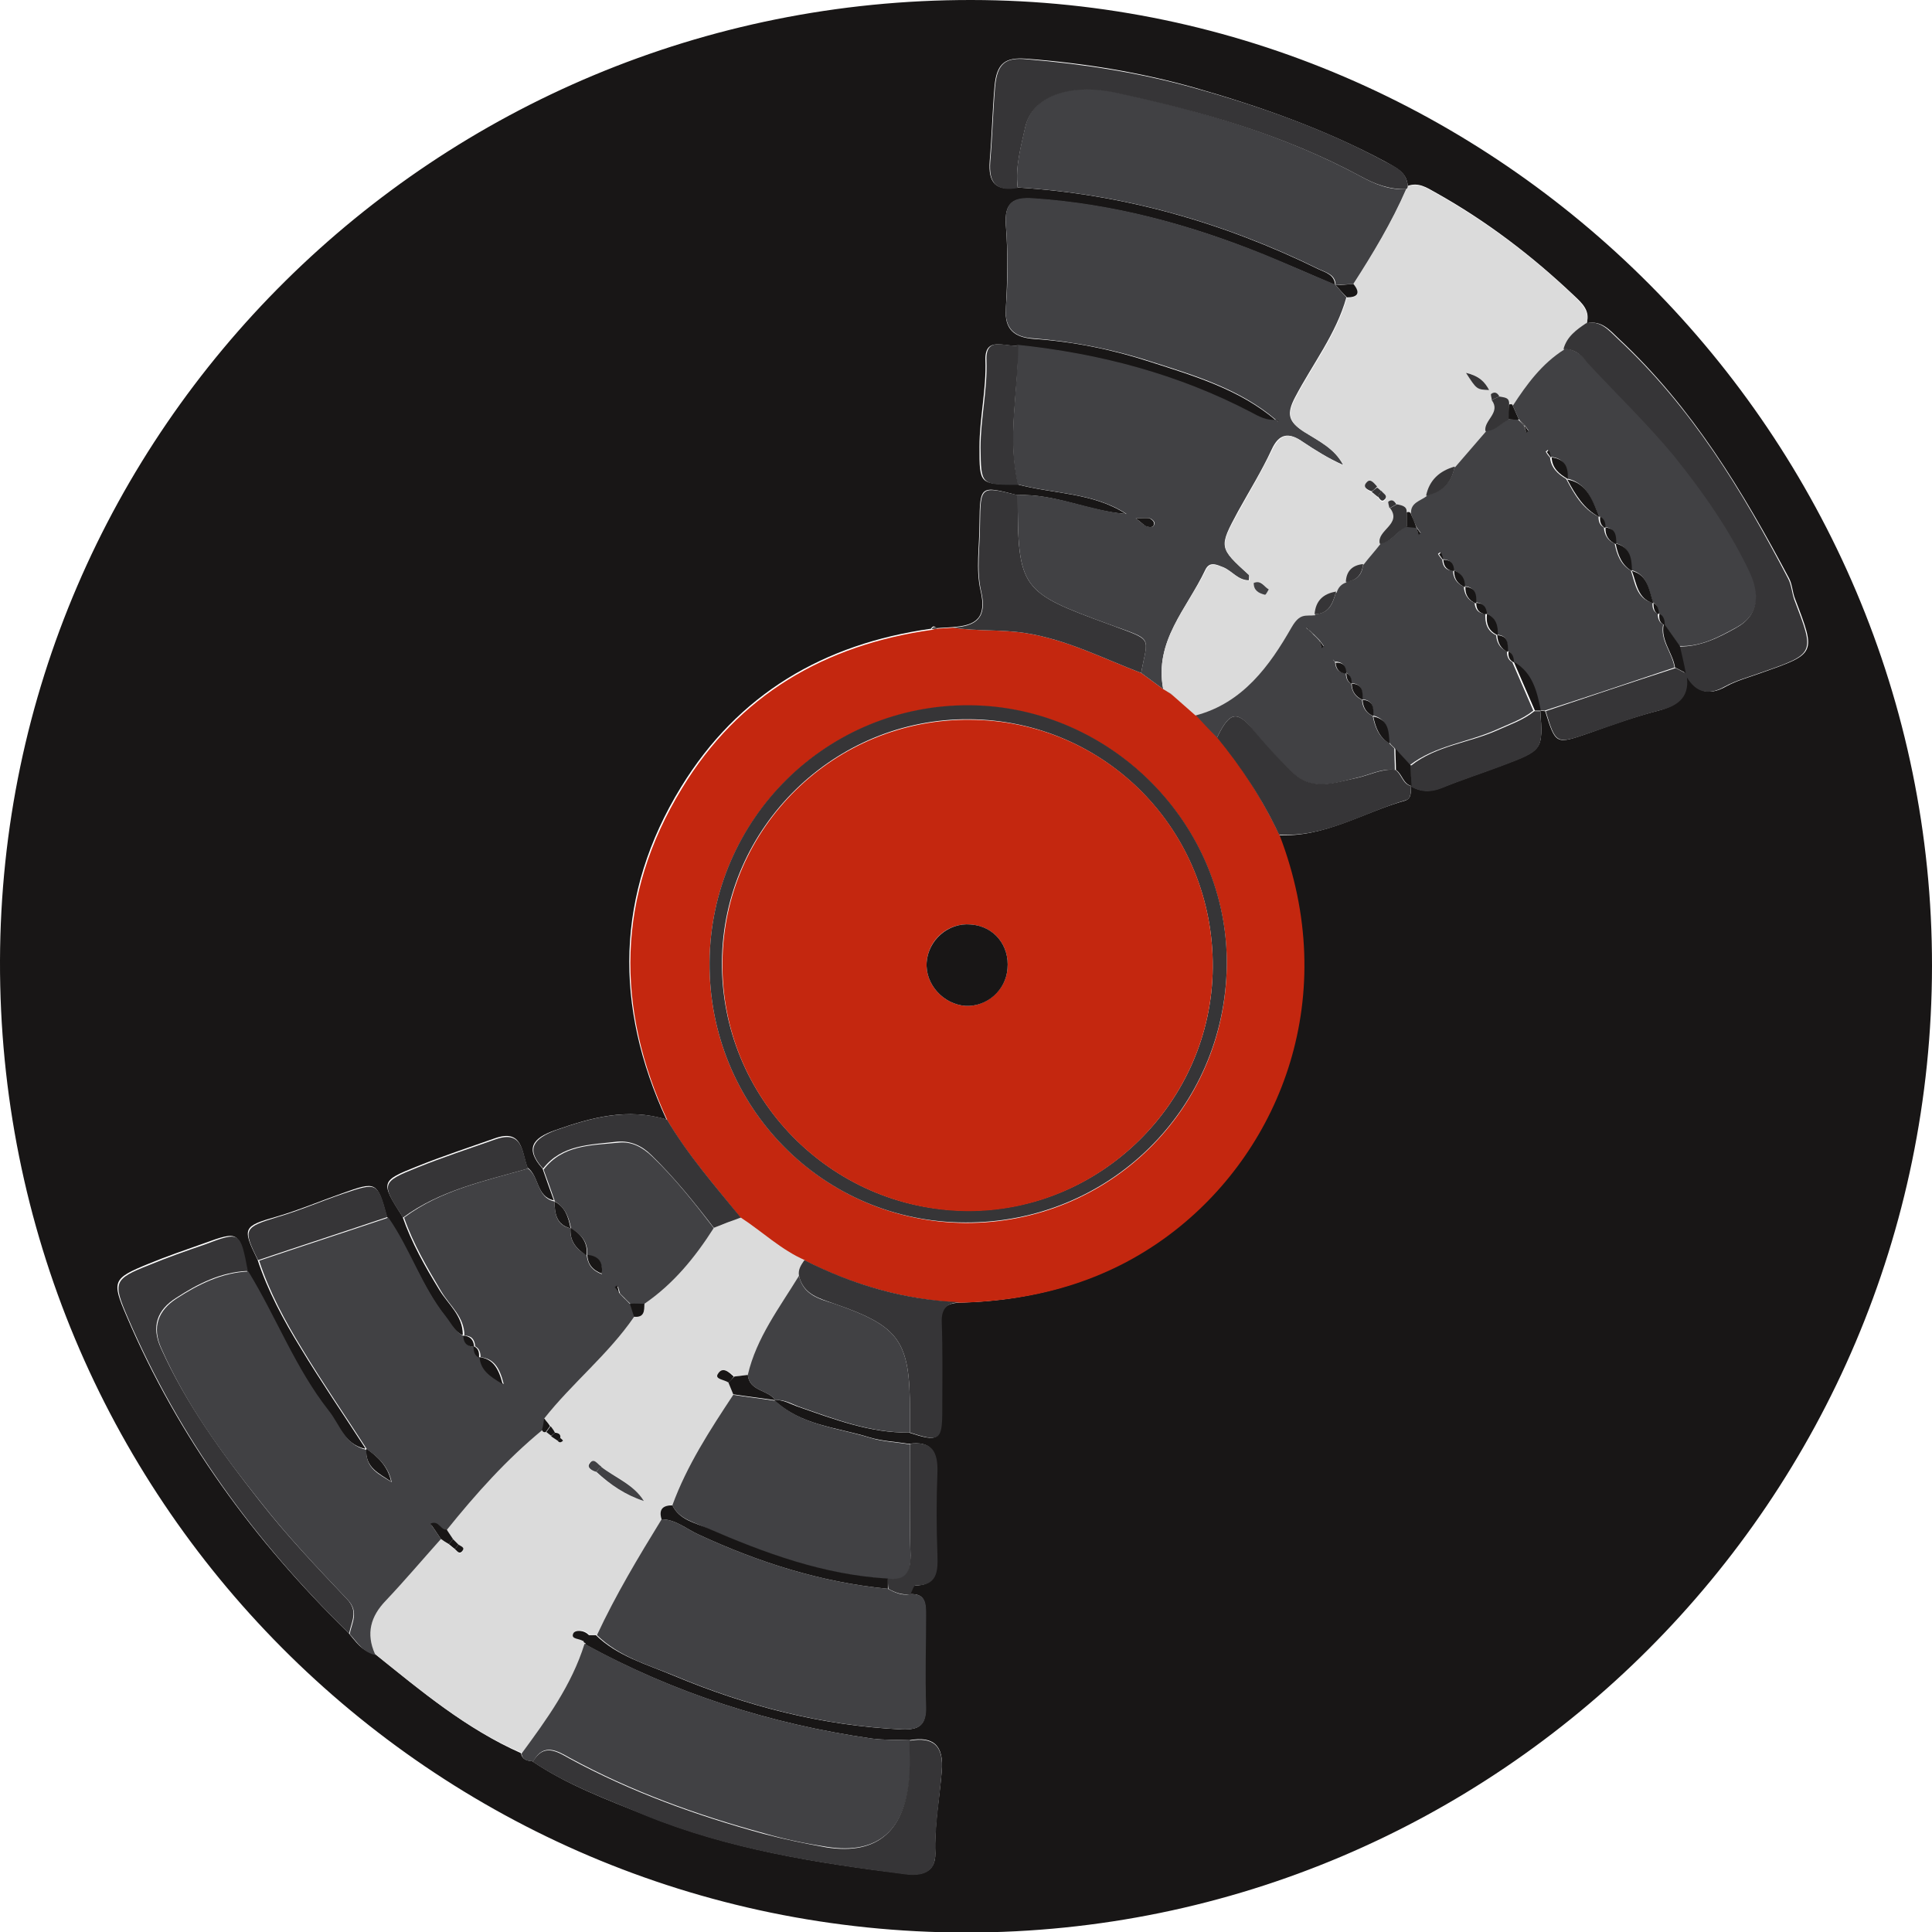 <?xml version="1.0" encoding="utf-8"?>
<!-- Generator: Adobe Illustrator 19.1.0, SVG Export Plug-In . SVG Version: 6.00 Build 0)  -->
<svg version="1.1" id="Layer_1" xmlns="http://www.w3.org/2000/svg" xmlns:xlink="http://www.w3.org/1999/xlink" x="0px" y="0px"
	 viewBox="0 0 358.6 358.6" enable-background="new 0 0 358.6 358.6" xml:space="preserve">
<g>
	<path fill="#181616" d="M358.6,179.3c-0.1,99-80.5,179.4-179.3,179.4C80,358.6-0.3,277.9,0,178.3C0.3,79.7,80.9-0.1,180.3,0
		C278.2,0.1,358.7,81,358.6,179.3z M261.9,145.9c1.8,1.1,3.6,1.1,5.7,0.3c3.7-1.5,7.4-2.7,11.1-4.1c7.7-2.9,7.7-2.9,7.2-10.2
		c0.3,0,0.6,0.1,0.9,0.1c2,6.3,1.9,6.2,8.3,4c4.2-1.5,8.4-3,12.7-4.1c3.8-1,5.8-2.8,5.1-6.9c1.7,3.2,4,4.4,7.5,2.4
		c2-1.1,4.3-1.7,6.5-2.5c10.2-3.6,10.2-3.5,6.3-13.7c-0.5-1.2-0.5-2.6-1.1-3.8c-8.6-16.2-18-31.8-31.6-44.5c-1.7-1.6-3.2-3.5-6-2.9
		c0.7-2.3-0.8-3.7-2.3-5.1c-7.8-7.4-16.3-13.9-25.8-19.2c-1.6-0.9-3.1-1.9-5.1-1.2c-0.2-2.6-2.3-3.4-4.2-4.5
		c-11.2-6-23.1-10.2-35.3-13.7c-10.2-2.9-20.7-4.6-31.3-5.4c-3.9-0.3-5.5,0.8-5.9,5.1c-0.4,4.6-0.5,9.3-0.9,13.9
		c-0.3,4.1,1.2,5.6,5.1,4.9c19.7,1.2,38.3,6.5,56,15.2c1.3,0.6,2.9,1,3,2.9c-4.4-1.9-8.8-3.8-13.2-5.6c-13.7-5.6-27.9-9.4-42.7-10.4
		c-3.8-0.3-5.5,0.7-5.2,4.9c0.4,5.1,0.3,10.3,0,15.4c-0.3,4,1.6,5.4,5.1,5.7c7.5,0.5,14.8,2,21.8,4.3c8.1,2.6,16.5,5.1,23.2,10.8
		l0,0c-1.8,0.3-3.2-0.6-4.7-1.4c-13.6-7.1-28.1-10.9-43.3-12.5c-2.2,0.4-6-1.8-5.9,2.7c0.2,5.5-1.1,10.8-1.1,16.2c0,6.9,0,6.9,7,6.9
		c6.7,1.8,14.1,1.5,20.2,5.5c-6.9-0.5-13.2-3.8-20.2-3.5c-6.9-1.8-6.9-1.8-7,5.3c0,4.2-0.7,8.5,0.2,12.4c1.2,5.1-0.8,6.5-5.2,6.8
		c-1,0.1-2,0.1-3,0.2c-0.4-0.5-0.7-0.4-1,0.1c-19.9,2.8-35.8,12.1-46.4,29.4c-12.2,19.9-12.4,40.7-2.7,61.7
		c-7.2-2.2-13.9-0.4-20.7,2c-4,1.4-5.7,3.3-2.3,7.1c0.7,2,1.4,4,2.1,5.9l0,0c-3.3-0.7-2.7-4.5-4.9-6.1c-1.1-2.8-0.8-7.3-6.1-5.4
		c-4.8,1.7-9.7,3.3-14.4,5.2c-6.8,2.7-6.8,2.9-2.7,9.3c1.7,4.9,4.2,9.3,6.9,13.7c1.6,2.6,4.3,4.7,4.3,8.2l-0.1,0.1
		c-1.6-0.8-2.3-2.3-3.3-3.6c-4.4-5.7-6.6-12.6-10.7-18.4c-1.8-6.5-1.9-6.6-8.3-4.3c-4,1.4-8,3.1-12.1,4.3c-6.3,1.8-6.5,2.1-3.6,8
		c1.9,5.8,4.8,11.2,8,16.4c3.8,6.3,8,12.4,12,18.6l-0.1,0.1c-3.9-0.9-4.9-4.7-7-7.3c-6.2-7.9-9.7-17.3-14.9-25.8
		c-1.4-7.3-1.4-7.4-8-5c-3.4,1.2-6.9,2.4-10.3,3.8c-6.6,2.7-6.8,3.2-4,9.7c9.6,22.5,23.7,41.7,41.1,58.7c1.4,1.6,2.5,3.5,4.9,3.9
		c8.6,6.9,17,14,27.2,18.5c0.2,1.2,1.1,1.4,2.1,1.5c6.5,4.4,13.8,7.1,21,10c15.5,6.3,31.8,8.9,48.2,10.9c2.9,0.4,5.7-0.2,5.6-3.8
		c-0.2-5.2,0.8-10.2,1.2-15.3c0.4-4.7-1.5-6.5-6-5.7c-2.3-0.1-4.7,0-7-0.3c-18.8-2.7-36.7-8.4-53.4-17.6c-0.3-0.1-0.4-0.2-0.4-0.5
		c0.4-0.4,0.8-0.8,1.1-1.1c0.5,0,1,0,1.5,0c4,3.9,9.4,5.4,14.4,7.5c13.6,5.7,27.6,9.3,42.4,10c3.2,0.1,4.5-0.8,4.4-4.2
		c-0.2-5.7-0.1-11.3,0-17c0-2.2,0-4.1-3-3.9c0.3-0.6,0.6-1.6,0.9-1.6c4.1,0,4.2-2.6,4.1-5.7c-0.2-5.1-0.2-10.3,0-15.4
		c0.2-3.8-1-5.8-5.1-5.2c-2.4-0.4-5-0.5-7.3-1.2c-6.1-1.9-12.7-2.2-17.7-6.9c1.7-0.2,3.1,0.8,4.7,1.3c6.6,2.3,13.2,4.8,20.3,4.7
		c5.5,1.8,6,1.5,6-4.1c0-5.4,0.1-10.9-0.1-16.3c-0.1-2.6,1-3.6,3.4-3.7c14.7-0.4,28.1-4.3,39.9-13.5c19.5-15.2,30.8-43.4,19.3-73.3
		c8.6,0.5,15.8-4.2,23.6-6.4C262.1,148.2,261.8,146.9,261.9,145.9z"/>
	<path fill="#C4270F" d="M173.9,116.7c1-0.1,2-0.1,3-0.2c4.4,0.7,8.9,0.3,13.4,1c7.7,1.2,14.4,4.7,21.5,7.4c1.4,1,2.7,2,4.1,3l0.1,0
		c0.6,0.3,1.1,0.7,1.7,1c1.4,1.2,2.8,2.4,4.2,3.7c1.4,1.4,2.7,2.8,4.1,4.3c4.6,5.5,8.4,11.6,11.5,18.1c11.5,29.9,0.2,58-19.3,73.3
		c-11.7,9.2-25.2,13.1-39.9,13.5c-10.2-0.5-19.8-3.2-28.9-7.8c-4.4-1.9-7.9-5.3-11.9-7.9c-4.7-5.9-9.8-11.6-13.6-18.1
		c-9.7-21-9.5-41.8,2.7-61.7c10.5-17.3,26.5-26.6,46.4-29.4C173.3,116.8,173.6,116.7,173.9,116.7z M131.7,178.6
		c-0.2,26.7,21,48.2,47.5,48.4c26.6,0.1,48.1-21,48.5-47.6c0.4-26.1-21.4-48.2-47.7-48.4C153.5,130.8,131.9,152.1,131.7,178.6z"/>
	<path fill="#414144" d="M98,216.9c2.2,1.6,1.6,5.4,4.9,6.1c0.1,2.2,0.3,4.4,3,5c-0.2,2.4,1.1,3.9,3,5c0.2,1.7,1,2.8,2.8,3.5
		c0.2-2.5-0.9-3.3-2.7-3.5c0.2-2.4-1.1-3.9-3-5c-0.4-2-1.1-3.9-3-5c-0.7-2-1.4-4-2.1-5.9c3.5-4.6,8.8-4.5,13.8-5
		c2.5-0.3,4.5,0.8,6.3,2.5c4.3,4.1,8,8.8,11.6,13.5c-3.5,5.5-7.5,10.4-12.9,14.1c-0.9,0-1.8-0.1-2.6-0.1c-0.3-0.3-0.7-0.7-1-1
		c-0.3-0.3-0.7-0.7-1-1c-0.1-0.4-0.3-0.9-0.4-1.3c-0.1,0.1-0.3,0.2-0.4,0.3c0.3,0.4,0.5,0.7,0.8,1.1c0.3,0.3,0.7,0.7,1,1
		c0.3,0.3,0.7,0.7,1,1c0.3,0.8,0.5,1.6,0.8,2.4c-4.8,7-11.5,12.3-16.7,18.9c-0.1,0.7-0.2,1.4-0.3,2.1c-6.6,5.5-12.4,11.9-17.8,18.6
		c-1.2,0.2-1.4-1.9-3-1.1c0.7,1,1.3,1.9,1.9,2.8c-3.4,3.8-6.7,7.7-10.2,11.4c-2.8,3-3.7,6.1-2,9.9c-2.4-0.4-3.5-2.4-4.9-3.9
		c0.4-2.1,1.8-4.1-0.4-6.4c-5.6-5.9-11.2-11.8-16.2-18.2c-7-8.8-13.7-17.9-18.3-28.3c-1.9-4.1-0.6-7.2,2.8-9.4c4-2.6,8.4-4.8,13.3-5
		c5.2,8.5,8.7,17.9,14.9,25.8c2.1,2.6,3,6.4,7,7.3c-0.2,3.5,2.5,4.6,4.7,6c-0.6-2.8-2.4-4.6-4.6-6.1c-4-6.2-8.2-12.3-12-18.6
		c-3.2-5.2-6.1-10.6-8-16.4c8-2.7,16-5.3,24-8c4.1,5.9,6.2,12.8,10.7,18.4c1,1.3,1.7,2.8,3.3,3.6c0.1,1.2,0.7,2,2,2
		c0,0.8,0.2,1.6,1,2c0.3,2.2,1.8,3.4,4.4,4.9c-0.8-3.2-1.9-4.7-4.3-5c0-0.8-0.2-1.6-1-2c-0.1-1.3-0.7-2-2-2c0-3.5-2.7-5.5-4.3-8.2
		c-2.6-4.4-5.2-8.8-6.9-13.7C81.8,220.9,90,219.2,98,216.9z"/>
	<path fill="#414144" d="M225.9,136.9c-1.4-1.4-2.7-2.8-4.1-4.3c8.7-2.3,13.7-9.3,17.8-16.3c1.6-2.8,2.6-2.2,4.4-2.3
		c2.8-0.1,3.4-2.1,4-4.2c0.3-0.9,0.9-1.6,1.8-1.9c2.1-0.1,3.1-1.3,3.2-3.3c1-1.3,2.1-2.5,3.1-3.8c2.3-0.1,3.1-2.4,5-3.1
		c0.6,0.1,1.2,0.1,1.8,0.2c0.1,0.4,0.3,0.9,0.4,1.3c0.1-0.1,0.3-0.2,0.4-0.3c-0.3-0.4-0.5-0.7-0.8-1.1c-0.4-0.9-0.8-1.8-1.1-2.7
		c-0.1-2,1.7-2.3,2.9-3.2c3-0.6,4.8-2.4,5.3-5.4c1.9-2.2,3.8-4.4,5.7-6.6c1.8,0.1,2.9-1.5,4.3-2.1c0.6,0,1.2,0.1,1.8,0.1
		c0.3,0.3,0.7,0.7,1,1c0.2,0.4,0.3,0.9,0.5,1.3c0.1-0.1,0.3-0.2,0.4-0.3c-0.3-0.4-0.5-0.7-0.8-1.1c-0.3-0.3-0.7-0.7-1-1
		c-0.4-0.9-0.8-1.8-1.2-2.7c2.6-4,5.4-7.8,9.5-10.4c2,0,3.4,1.2,4.6,2.6c5.3,5.7,11,11.1,15.9,17.1c5.5,6.6,10.4,13.7,14.1,21.6
		c1.9,4,1.9,8-2.4,10.4c-3.3,1.8-6.7,3.7-10.7,3.5c-1-1.4-1.9-2.7-2.9-4.1c0-0.8-0.2-1.6-1-2c0-0.8-0.2-1.6-1-2c-0.8-2.4-1-5.1-4-6
		c-0.1-2.2-0.3-4.3-3-5c0-1.5-0.1-2.8-2-3c0-0.8-0.2-1.6-1-2c-1.3-2.9-2.3-6.2-6-7c0.1-2.2-0.5-3.8-3-4c-0.2-0.4-0.3-0.9-0.5-1.3
		c-0.1,0.1-0.4,0.3-0.4,0.3c0.2,0.4,0.5,0.8,0.8,1.1c0.2,2,1.5,3.1,3,4c1.5,2.8,3,5.5,6,7c0,0.8,0.2,1.6,1,2c0.1,1.4,0.7,2.4,2,3
		c0.4,2,1.1,3.9,3,5c0.8,2.3,1,5.1,4,6c0,0.8,0.1,1.6,1,2c0,0.8,0.2,1.6,1,2c-0.6,3,1.7,5.2,2.1,8c-8,2.7-16.1,5.4-24.1,8
		c-0.3,0-0.6-0.1-0.9-0.1c0,0,0,0,0,0c-0.7-3.6-1.5-7-5-9c0-0.8-0.1-1.6-1-2c0-1.5,0-2.9-2-3c0.2-1.7-0.3-3.2-2-4
		c-0.1-1.2-0.7-2-2-2c0.1-1.5-0.1-2.9-2-3c0-1.4-0.7-2.4-2-3c-0.1-1.2-0.7-2-2-2c-0.2-0.4-0.3-0.9-0.5-1.3c-0.1,0.1-0.4,0.3-0.4,0.3
		c0.2,0.4,0.5,0.7,0.8,1.1c0.1,1.3,0.7,2,2,2c0,1.4,0.7,2.4,2,3c0.1,1.4,0.7,2.4,2,3c0.1,1.2,0.7,2,2,2c-0.1,1.7,0.3,3.2,2,4
		c0.1,1.4,0.7,2.4,2,3c0,0.8,0.2,1.6,1,2c1.3,3,2.6,6,3.9,9c-2.1,1.7-4.6,2.5-7,3.6c-5.2,2.3-11.2,2.9-15.9,6.5
		c-1-1.1-2-2.1-2.9-3.2c-0.3-0.3-0.6-0.7-1-1c-0.2-2.2-0.3-4.4-3-5c0.1-1.5,0-2.9-2-3c0.1-1.5,0-2.9-2-3c0-0.8-0.2-1.6-1-2
		c-0.1-1.3-0.7-2-2-2c-0.1-0.1-0.3-0.3-0.4-0.4c0.1,0.2,0.3,0.3,0.4,0.5c0.1,1.3,0.7,2,2,2c0,0.8,0.2,1.6,1,2c0.1,1.4,0.7,2.4,2,3
		c0.1,1.4,0.7,2.4,2,3c0.4,2,1.1,3.9,3,5c0.3,0.3,0.7,0.7,1,1c0,1.3,0.1,2.7,0.1,4c-2.6-0.3-4.8,1-7.2,1.5
		c-3.9,0.9-8.1,2.6-11.7-0.9c-2.5-2.4-5-4.9-7.1-7.6C229.7,131.8,228.3,131.9,225.9,136.9z M242.9,116.9c-0.1-0.1-0.1-0.3-0.2-0.3
		c-0.1-0.1-0.2,0-0.3-0.1C242.6,116.7,242.8,116.8,242.9,116.9c0.3,0.4,0.6,0.7,1,1c0.3,0.3,0.7,0.7,1,1c0.1,0.4,0.3,0.9,0.4,1.3
		c0.1-0.1,0.3-0.2,0.4-0.3c-0.3-0.4-0.5-0.7-0.8-1.1c-0.3-0.3-0.7-0.7-1-1C243.6,117.6,243.3,117.2,242.9,116.9z"/>
	<path fill="#414144" d="M215.9,127.9c-1.4-1-2.7-2-4.1-3c1.3-7,2.4-6-5.9-9c-16.4-6-17-6.5-17-24c7-0.3,13.3,2.9,20.2,3.5
		c-6.1-4-13.5-3.7-20.2-5.5c-2-8.6,0.1-17.3,0-25.9c15.2,1.6,29.7,5.4,43.3,12.5c1.5,0.8,2.9,1.6,4.7,1.4c0.1,0.1,0.3,0.3,0.4,0.4
		c0-0.1,0-0.2-0.1-0.2c-0.1-0.1-0.2-0.1-0.4-0.2c-6.7-5.7-15-8.2-23.2-10.8c-7.1-2.3-14.4-3.7-21.8-4.3c-3.4-0.2-5.4-1.7-5.1-5.7
		c0.4-5.1,0.4-10.3,0-15.4c-0.3-4.2,1.4-5.2,5.2-4.9c14.9,1,29,4.9,42.7,10.4c4.4,1.8,8.8,3.8,13.2,5.6c0,0,0,0,0,0
		c0.7,0.8,1.4,1.6,2.1,2.4c-1.9,6.8-6.3,12.4-9.5,18.5c-1.7,3.2-1.2,4.6,1.6,6.4c2.7,1.7,5.7,3.1,7.3,6.2c-2.7-1.2-5.1-2.7-7.5-4.3
		c-2.6-1.8-4.4-1.6-5.8,1.5c-1.8,3.9-4.1,7.6-6.2,11.4c-3.6,6.7-3.6,6.7,2,11.8c0.1,0.1,0,0.5,0,1c-2,0-3.1-1.7-4.7-2.4
		c-1.3-0.5-2.6-1.2-3.4,0.5C220.3,113,214.2,119,215.9,127.9z M210.8,96.2c1.1,0.8,1.5,1.3,2.1,1.5c0.5,0.2,1.3,0.3,1.4-0.6
		c0-0.3-0.5-0.8-0.9-0.9C212.7,96.1,212.1,96.2,210.8,96.2z"/>
	<path fill="#DBDBDB" d="M101,263.3c5.2-6.6,11.9-11.9,16.7-18.9c1.9,0.2,1.9-1.1,1.9-2.4c5.4-3.7,9.4-8.6,12.9-14.1
		c1.7-0.6,3.3-1.3,5-1.9c4,2.6,7.5,6,11.9,7.9c-0.6,0.9-1.2,1.7-1,2.9c-3.6,5.9-7.9,11.5-9.5,18.4c-0.8,0.1-1.7,0.2-2.5,0.3
		c-1-0.8-2.2-2-3-0.4c-0.5,0.9,1.2,1,2,1.5c0.3,0.7,0.6,1.5,0.9,2.2c-4.3,6.5-8.6,13.1-11.3,20.5c-1.7,0.1-2.7,0.7-2.1,2.6
		c-4.3,7-8.5,14.1-12,21.5c-0.5,0-1,0-1.5,0c-0.9-1-2.6-1-2.9-0.3c-0.6,1.1,1.1,0.9,1.8,1.4c0,0.3,0.1,0.4,0.4,0.5
		c-2.4,7.6-7.1,14-11.7,20.4C86.6,321,78.2,313.9,69.6,307c-1.7-3.8-0.8-7,2-9.9c3.5-3.7,6.8-7.6,10.2-11.4c0.5,0.3,1,0.6,1.5,1
		c0.4,0.3,0.7,0.6,1.1,0.9c0.4,0.3,0.9,1.1,1.4,0.4c0.6-0.7-0.3-0.9-0.7-1.2c-0.3-0.3-0.7-0.7-1-1c-0.4-0.6-0.8-1.2-1.2-1.8
		c5.4-6.7,11.1-13.1,17.8-18.6c0.1,0.3,0.4,0.5,0.7,0.4c0.3,0.2,0.6,0.5,0.9,0.7c0.4,0.3,0.8,0.5,1.2,0.8c0.3,0.4,0.7,0.4,1,0
		c-0.2-0.2-0.4-0.3-0.5-0.5c0.1-0.8-0.4-0.9-1-1c-0.3-0.4-0.6-0.8-0.8-1.2C101.8,264.2,101.4,263.8,101,263.3z M111.5,272.2
		c-0.7-0.4-1.4-1.8-2.2-0.5c-0.4,0.7,0.5,1.3,1.3,1.5c2.6,2.4,5.5,4.3,8.8,5.4C117.6,275.4,114.2,274.2,111.5,272.2z"/>
	<path fill="#DBDBDB" d="M215.9,127.9c-1.7-8.9,4.4-15,7.9-22c0.8-1.7,2.1-1,3.4-0.5c1.6,0.7,2.7,2.4,4.7,2.4c0-0.4,0.1-0.8,0-1
		c-5.6-5.1-5.7-5.1-2-11.8c2.1-3.8,4.3-7.5,6.2-11.4c1.5-3.1,3.2-3.4,5.8-1.5c2.4,1.6,4.8,3.1,7.5,4.3c-1.6-3.1-4.6-4.5-7.3-6.2
		c-2.8-1.8-3.3-3.3-1.6-6.4c3.2-6.1,7.6-11.7,9.5-18.5c2-0.1,2.6-0.8,1.2-2.5c3.6-5.7,7.1-11.4,9.8-17.6c0.2-0.2,0.3-0.4,0.3-0.6
		c2-0.7,3.5,0.3,5.1,1.2c9.4,5.3,18,11.7,25.8,19.2c1.4,1.4,2.9,2.8,2.3,5.1c-1.8,1.3-3.6,2.5-4.2,4.8c-4.1,2.6-6.9,6.4-9.5,10.4
		c-0.2-0.1-0.4-0.1-0.6-0.1c0.2-1.4-1-1.3-1.8-1.5c-0.4-0.6-0.9-1.1-1.5-0.5c-0.2,0.1,0.1,0.8,0.1,1.2c1.8,2.3-1.4,3.7-1.2,5.7
		c-1.9,2.2-3.8,4.4-5.7,6.6c-2.8,0.8-4.6,2.5-5.3,5.4c-1.2,0.9-3,1.2-2.9,3.2c-0.2-0.2-0.5-0.2-0.7-0.1c0-1.3-1-1.3-1.8-1.5
		c-0.4-0.6-0.9-1.1-1.5-0.5c-0.2,0.1,0.1,0.8,0.2,1.2c2.4,3-2.5,4.1-1.9,6.6c-1,1.3-2.1,2.5-3.1,3.8c-2,0.2-3.1,1.3-3.2,3.3
		c-0.9,0.3-1.5,0.9-1.8,1.9c-2.4,0.4-3.8,1.7-4,4.2c-1.8,0.2-2.8-0.5-4.4,2.3c-4,7-9,14-17.8,16.3c-1.4-1.2-2.8-2.5-4.2-3.7
		C217.1,128.6,216.5,128.3,215.9,127.9L215.9,127.9z M256.4,91.2c-0.3-0.2-0.6-0.5-0.8-0.7c-0.5-0.5-1.2-1.6-1.9-0.8
		c-0.8,0.9,0.2,1.3,0.9,1.7c0.4,0.3,0.7,0.6,1.1,0.9c0.4,0.4,0.7,1.3,1.4,0.5C257.7,92,256.7,91.6,256.4,91.2z M272.1,69.2
		c2.1,3.1,2.1,3.1,4.3,3.2C275.6,70.9,274.6,69.7,272.1,69.2z M232.7,108.2c0.1,1.4,1,1.9,2.1,2.2c0.2,0,0.5-0.6,0.7-1
		C234.6,108.8,234.1,107.5,232.7,108.2z"/>
	<path fill="#414144" d="M110.8,303.5c3.5-7.5,7.7-14.5,12-21.5c2.6,0,4.6,1.8,6.8,2.8c11.2,5.2,22.8,8.9,35.2,10.1
		c1.3,0.7,2.6,1.3,4.1,1c3-0.2,3,1.8,3,3.9c0,5.7-0.2,11.3,0,17c0.1,3.4-1.3,4.3-4.4,4.2c-14.8-0.7-28.8-4.3-42.4-10
		C120.2,309,114.9,307.5,110.8,303.5z"/>
	<path fill="#414144" d="M96.8,325.5c4.7-6.4,9.3-12.7,11.7-20.4c16.7,9.2,34.5,14.9,53.4,17.6c2.3,0.3,4.6,0.2,7,0.3c0,2,0.1,4,0,6
		c-0.6,10.6-5.8,15.3-15.4,13.8c-3.9-0.6-7.8-1.4-11.6-2.5c-12.5-3.4-24.7-7.8-36.1-14c-2.3-1.3-4.9-2.9-6.8,0.6
		C97.9,326.9,97,326.7,96.8,325.5z"/>
	<path fill="#414144" d="M261,35.1c-2.7,6.2-6.2,12-9.8,17.6c-1.1,0.1-2.2,0.1-3.3,0.2c0,0,0,0,0,0c0-1.9-1.7-2.3-3-2.9
		c-17.7-8.7-36.3-14-56-15.2c-0.5-3.9,0.6-7.6,1.4-11.3c1.3-5.7,8.2-8.2,16.7-6.4c15.8,3.4,31.2,7.9,45.5,15.6
		C255.2,34.2,257.9,35.3,261,35.1z"/>
	<path fill="#414144" d="M124.8,279.4c2.7-7.4,7-14,11.3-20.5c2.6,0.4,5.2,0.7,7.8,1.1c0,0,0,0,0,0c5,4.6,11.6,5,17.7,6.9
		c2.3,0.7,4.9,0.8,7.3,1.2c0,6.9-0.1,13.8,0.1,20.7c0.1,3.2-0.9,4.7-4.2,4.3c-11.9-0.7-22.9-4.7-33.6-9.4
		C129,282.5,126.1,282.1,124.8,279.4z"/>
	<path fill="#363537" d="M290.2,64.8c0.6-2.3,2.4-3.6,4.2-4.8c2.7-0.6,4.2,1.3,5.9,2.9c13.6,12.6,23.1,28.2,31.6,44.5
		c0.6,1.1,0.7,2.6,1.1,3.8c3.9,10.2,4,10.1-6.3,13.7c-2.2,0.8-4.5,1.4-6.5,2.5c-3.5,2-5.8,0.9-7.5-2.4c0,0,0,0,0,0
		c-0.4-1.7-0.7-3.3-1.1-5c4,0.1,7.5-1.7,10.7-3.5c4.3-2.4,4.3-6.4,2.4-10.4c-3.7-7.8-8.7-14.9-14.1-21.6c-5-6-10.6-11.4-15.9-17.1
		C293.6,66,292.3,64.7,290.2,64.8z"/>
	<path fill="#414144" d="M138.8,255.2c1.6-6.9,5.9-12.5,9.5-18.4c0.8,3.6,3.8,4.3,6.6,5.2c12.1,4.2,14,6.9,14,19.9c0,1.3,0,2.7,0,4
		c-7.2,0.1-13.7-2.4-20.3-4.7c-1.5-0.5-2.9-1.5-4.7-1.3c0,0,0,0,0,0C142.6,257.9,139.1,258.3,138.8,255.2z"/>
	<path fill="#363537" d="M261,35.1c-3.1,0.1-5.8-0.9-8.5-2.4C238.2,25,222.8,20.6,207,17.2c-8.5-1.8-15.4,0.7-16.7,6.4
		c-0.8,3.7-1.9,7.4-1.4,11.3c-3.9,0.7-5.4-0.8-5.1-4.9c0.4-4.6,0.5-9.3,0.9-13.9c0.4-4.4,2-5.5,5.9-5.1c10.6,0.9,21,2.5,31.3,5.4
		C234.1,19.8,246,24,257.1,30c1.9,1,4,1.8,4.2,4.5C261.3,34.8,261.2,35,261,35.1z"/>
	<path fill="#363537" d="M46,235.9c-5,0.2-9.3,2.4-13.3,5c-3.5,2.2-4.7,5.3-2.8,9.4c4.7,10.4,11.3,19.4,18.3,28.3
		c5,6.4,10.6,12.3,16.2,18.2c2.2,2.3,0.8,4.2,0.4,6.4c-17.4-17-31.5-36.3-41.1-58.7c-2.8-6.5-2.6-7.1,4-9.7
		c3.4-1.4,6.8-2.6,10.3-3.8C44.6,228.5,44.6,228.6,46,235.9z"/>
	<path fill="#363537" d="M98.9,327c2-3.5,4.5-1.9,6.8-0.6c11.4,6.2,23.6,10.6,36.1,14c3.8,1,7.7,1.8,11.6,2.5
		c9.6,1.5,14.8-3.2,15.4-13.8c0.1-2,0-4,0-6c4.5-0.8,6.4,1,6,5.7c-0.4,5.1-1.3,10.2-1.2,15.3c0.1,3.6-2.7,4.2-5.6,3.8
		c-16.4-2.1-32.7-4.6-48.2-10.9C112.8,334,105.4,331.4,98.9,327z"/>
	<path fill="#363537" d="M188.9,91.9c0,17.5,0.6,18,17,24c8.3,3.1,7.2,2.1,5.9,9c-7.1-2.7-13.8-6.2-21.5-7.4
		c-4.5-0.7-8.9-0.3-13.4-1c4.3-0.3,6.4-1.8,5.2-6.8c-0.9-3.9-0.2-8.3-0.2-12.4C182,90.2,182,90.2,188.9,91.9z"/>
	<path fill="#363537" d="M225.9,136.9c2.4-5,3.8-5.1,7.1-1c2.2,2.7,4.6,5.2,7.1,7.6c3.6,3.4,7.7,1.7,11.7,0.9
		c2.4-0.5,4.7-1.8,7.2-1.5c1.2,0.8,1.3,2.6,2.9,3l0,0c-0.1,1,0.1,2.3-0.9,2.6c-7.8,2.3-15,7-23.6,6.4
		C234.4,148.5,230.5,142.5,225.9,136.9z"/>
	<path fill="#363537" d="M168.9,265.9c0-1.3,0-2.7,0-4c0-13-1.9-15.7-14-19.9c-2.8-1-5.8-1.7-6.6-5.2c-0.2-1.2,0.4-2,1-2.9
		c9.1,4.6,18.7,7.4,28.9,7.8c-2.3,0.1-3.5,1.1-3.4,3.7c0.2,5.4,0.1,10.9,0.1,16.3C174.9,267.4,174.4,267.7,168.9,265.9z"/>
	<path fill="#363537" d="M137.5,226c-1.7,0.6-3.3,1.2-5,1.9c-3.6-4.7-7.3-9.3-11.6-13.5c-1.7-1.7-3.8-2.7-6.3-2.5
		c-5,0.6-10.3,0.5-13.8,5c-3.4-3.7-1.6-5.6,2.3-7.1c6.7-2.4,13.5-4.2,20.7-2C127.7,214.4,132.7,220.1,137.5,226z"/>
	<path fill="#363537" d="M261.9,142.1c4.7-3.7,10.7-4.2,15.9-6.5c2.4-1.1,4.9-1.9,7-3.6c0.4,0,0.8,0,1.1,0c0,0,0,0,0,0
		c0.5,7.3,0.5,7.3-7.2,10.2c-3.7,1.4-7.5,2.6-11.1,4.1c-2,0.8-3.8,0.8-5.7-0.3c0,0,0,0,0,0C261.9,144.7,261.9,143.4,261.9,142.1z"/>
	<path fill="#363537" d="M71.9,225.9c-8,2.7-16,5.3-24,8c-2.9-5.8-2.6-6.1,3.6-8c4.1-1.2,8-2.9,12.1-4.3
		C70.1,219.4,70.1,219.4,71.9,225.9z"/>
	<path fill="#363537" d="M286.9,132c8-2.7,16.1-5.4,24.1-8c0.7,0.3,1.3,0.7,2,1c0,0,0,0,0,0c0.8,4.1-1.2,6-5.1,6.9
		c-4.3,1.1-8.5,2.7-12.7,4.1C288.8,138.2,288.8,138.2,286.9,132z"/>
	<path fill="#363537" d="M98,216.9c-8,2.3-16.3,4-23.2,9.1c-4.1-6.3-4.1-6.6,2.7-9.3c4.7-1.9,9.6-3.5,14.4-5.2
		C97.2,209.6,96.9,214.1,98,216.9z"/>
	<path fill="#363537" d="M189,64.1c0,8.6-2.1,17.2,0,25.9c-7,0-6.9,0-7-6.9c0-5.4,1.3-10.8,1.1-16.2C182.9,62.2,186.7,64.5,189,64.1
		z"/>
	<path fill="#363537" d="M164.8,293c3.3,0.4,4.2-1.2,4.2-4.3c-0.2-6.9-0.1-13.8-0.1-20.7c4.1-0.6,5.2,1.5,5.1,5.2
		c-0.2,5.1-0.2,10.3,0,15.4c0.1,3.1,0,5.7-4.1,5.7c-0.3,0-0.6,1-0.9,1.6c-1.5,0.2-2.9-0.3-4.1-1C164.8,294.2,164.8,293.6,164.8,293z
		"/>
	<path fill="#363537" d="M173.9,116.7c-0.3,0-0.7,0-1,0.1C173.2,116.3,173.6,116.3,173.9,116.7z"/>
	<path fill="#363537" d="M131.7,178.6c0.2-26.6,21.8-47.9,48.3-47.7c26.3,0.2,48.1,22.3,47.7,48.4c-0.4,26.6-21.9,47.7-48.5,47.6
		C152.7,226.9,131.5,205.3,131.7,178.6z M225.1,179.6c0.2-25.4-19.9-45.9-45.2-46.1c-25-0.2-45.7,20.1-45.9,45
		c-0.2,25.2,20.2,46,45.3,46.2C204.2,225,224.9,204.6,225.1,179.6z"/>
	<path fill="#414144" d="M216,128c0.6,0.3,1.1,0.7,1.7,1C217.1,128.6,216.5,128.3,216,128z"/>
	<path fill="#181616" d="M68,268.9c2.2,1.5,4,3.3,4.6,6.1C70.4,273.5,67.7,272.4,68,268.9C67.9,269,68,268.9,68,268.9z"/>
	<path fill="#181616" d="M89,251.9c2.4,0.3,3.5,1.9,4.3,5C90.7,255.4,89.2,254.2,89,251.9L89,251.9z"/>
	<path fill="#181616" d="M105.9,227.9c1.9,1.1,3.2,2.6,3,5l-0.1,0.1C107,231.8,105.7,230.4,105.9,227.9L105.9,227.9z"/>
	<path fill="#181616" d="M105.9,228c-2.7-0.7-2.9-2.8-3-5c0,0,0,0,0,0C104.9,224,105.5,225.9,105.9,228
		C105.9,227.9,105.9,228,105.9,228z"/>
	<path fill="#181616" d="M109,232.9c1.8,0.2,3,1,2.7,3.5C109.9,235.7,109.1,234.6,109,232.9C108.9,233,109,232.9,109,232.9z"/>
	<path fill="#181616" d="M82.9,283.9c0.4,0.6,0.8,1.2,1.2,1.8c-0.3,0.3-0.5,0.6-0.8,0.9c-0.5-0.3-1-0.6-1.5-1
		c-0.6-0.9-1.2-1.8-1.9-2.8C81.5,282.1,81.8,284.1,82.9,283.9z"/>
	<path fill="#181616" d="M86,247.9c1.3,0.1,1.9,0.8,2,2c0,0-0.1,0.1-0.1,0.1C86.6,249.9,86,249.2,86,247.9
		C85.9,248,86,247.9,86,247.9z"/>
	<path fill="#181616" d="M119.6,242c0,1.3,0,2.6-1.9,2.4c-0.3-0.8-0.5-1.6-0.8-2.4c0,0,0,0,0,0C117.8,241.9,118.7,242,119.6,242z"/>
	<path fill="#181616" d="M88.9,252c-0.8-0.4-1-1.1-1-2c0,0,0.1-0.1,0.1-0.1C88.8,250.3,89,251,88.9,252C89,251.9,88.9,252,88.9,252z
		"/>
	<path fill="#181616" d="M114.9,240c-0.3-0.4-0.5-0.7-0.8-1.1c0.1-0.1,0.3-0.2,0.4-0.3C114.7,239,114.8,239.5,114.9,240L114.9,240z"
		/>
	<path fill="#181616" d="M101,263.3c0.4,0.5,0.8,0.9,1.1,1.4c-0.3,0.4-0.5,0.7-0.8,1.1c-0.4,0.1-0.6-0.1-0.7-0.4
		C100.8,264.7,100.9,264,101,263.3z"/>
	<path fill="#181616" d="M115.9,240.9c0.3,0.3,0.7,0.7,1,1c0,0,0,0,0,0C116.6,241.6,116.2,241.3,115.9,240.9
		C115.9,240.9,115.9,240.9,115.9,240.9z"/>
	<path fill="#181616" d="M114.9,239.9c0.3,0.3,0.7,0.7,1,1c0,0,0,0,0,0C115.6,240.6,115.2,240.3,114.9,239.9
		C114.9,240,114.9,239.9,114.9,239.9z"/>
	<path fill="#363537" d="M256.1,100.9c-0.6-2.5,4.2-3.6,1.9-6.6c0.4-0.2,0.9-0.5,1.3-0.7c0.8,0.2,1.9,0.3,1.8,1.5c0,0.9,0,1.8,0,2.7
		C259.2,98.5,258.3,100.8,256.1,100.9z"/>
	<path fill="#181616" d="M286,131.9c-0.4,0-0.7,0-1.1,0c-1.3-3-2.6-6-3.9-9c0,0,0.1,0,0.1,0C284.5,124.9,285.3,128.4,286,131.9z"/>
	<path fill="#181616" d="M296.9,96c-2.9-1.5-4.5-4.2-6-7c0,0,0,0,0,0C294.7,89.7,295.6,93,296.9,96L296.9,96z"/>
	<path fill="#363537" d="M278.3,73.6c0.9,0.2,2,0.1,1.8,1.6c0,0.9,0,1.8-0.1,2.7c-1.5,0.7-2.5,2.2-4.3,2.1c-0.3-2,2.9-3.4,1.2-5.7
		C277.3,74,277.8,73.8,278.3,73.6z"/>
	<path fill="#181616" d="M312.9,124.9c-0.7-0.3-1.3-0.7-2-1c-0.4-2.7-2.7-5-2.1-8c0,0,0.1-0.1,0.1-0.1c1,1.4,1.9,2.7,2.9,4.1
		C312.2,121.6,312.6,123.3,312.9,124.9z"/>
	<path fill="#363537" d="M264.7,92c0.6-2.9,2.5-4.6,5.3-5.4C269.5,89.6,267.7,91.4,264.7,92z"/>
	<path fill="#181616" d="M306.9,112c-3-0.9-3.1-3.7-4-6l0.1,0C305.9,106.8,306.1,109.6,306.9,112L306.9,112z"/>
	<path fill="#181616" d="M261.9,142.1c0,1.3,0,2.6,0.1,3.8c-1.6-0.4-1.7-2.2-2.9-3c0-1.3-0.1-2.7-0.1-4c0,0,0,0,0,0
		C259.9,140,260.9,141,261.9,142.1z"/>
	<path fill="#363537" d="M244,114c0.2-2.5,1.6-3.8,4-4.2C247.4,111.9,246.7,114,244,114z"/>
	<path fill="#181616" d="M257.9,138c-1.9-1.1-2.6-3-3-5c0,0,0,0,0,0C257.7,133.5,257.8,135.7,257.9,138L257.9,138z"/>
	<path fill="#181616" d="M302.9,106c-1.9-1.1-2.6-3-3-5c0,0,0.1-0.1,0.1-0.1C302.6,101.6,302.9,103.7,302.9,106
		C303,105.9,302.9,106,302.9,106z"/>
	<path fill="#181616" d="M288,84.9c2.5,0.3,3.1,1.8,3,4c0,0,0,0,0,0C289.4,88,288.1,86.9,288,84.9L288,84.9z"/>
	<path fill="#363537" d="M249.8,108c0.1-2,1.2-3.1,3.2-3.3C252.8,106.7,251.8,107.8,249.8,108z"/>
	<path fill="#181616" d="M276,113.9c1.7,0.8,2.1,2.3,2,4l0,0C276.2,117.1,275.8,115.7,276,113.9C275.9,114,276,113.9,276,113.9z"/>
	<path fill="#181616" d="M252.9,129.9c2,0.1,2.1,1.5,2,3c0,0,0,0,0,0C253.6,132.4,253,131.3,252.9,129.9L252.9,129.9z"/>
	<path fill="#181616" d="M252.9,129.9c-1.3-0.6-2-1.6-2-3c0,0,0.1,0,0.1,0C252.9,127,253,128.4,252.9,129.9
		C252.9,129.9,252.9,129.9,252.9,129.9z"/>
	<path fill="#181616" d="M272,108.9c1.9,0.2,2.1,1.5,2,3l-0.1,0.1C272.6,111.4,271.9,110.4,272,108.9L272,108.9z"/>
	<path fill="#181616" d="M277.9,117.9c2,0.1,2,1.5,2,3l-0.1,0.1C278.6,120.4,278,119.4,277.9,117.9
		C277.9,118,277.9,117.9,277.9,117.9z"/>
	<path fill="#181616" d="M298,97.9c1.9,0.2,2,1.5,2,3c0,0-0.1,0.1-0.1,0.1C298.6,100.4,297.9,99.4,298,97.9
		C297.9,98,298,97.9,298,97.9z"/>
	<path fill="#181616" d="M271.9,109c-1.3-0.6-2-1.5-2-3l0.1-0.1C271.3,106.5,272,107.4,271.9,109C272,108.9,271.9,109,271.9,109z"/>
	<path fill="#181616" d="M269.9,106c-1.3-0.1-1.9-0.8-2-2l0.1-0.1C269.3,103.9,269.9,104.7,269.9,106C270,105.9,269.9,106,269.9,106
		z"/>
	<path fill="#181616" d="M274,111.9c1.3,0,1.9,0.8,2,2c0,0-0.1,0.1-0.1,0.1C274.6,113.9,274,113.2,274,111.9
		C273.9,112,274,111.9,274,111.9z"/>
	<path fill="#181616" d="M249.9,125c-1.3,0-1.9-0.8-2-2l0,0C249.3,122.9,249.9,123.7,249.9,125L249.9,125z"/>
	<path fill="#181616" d="M280,77.8c0-0.9,0-1.8,0.1-2.7c0.2-0.1,0.4-0.1,0.6,0c0.4,0.9,0.8,1.8,1.2,2.7c0,0-0.1,0.1-0.1,0.1
		C281.3,77.9,280.7,77.9,280,77.8z"/>
	<path fill="#181616" d="M261.1,97.8c0-0.9,0-1.8,0-2.7c0.3-0.1,0.5-0.1,0.7,0.1c0.4,0.9,0.8,1.8,1.1,2.7l-0.1,0.1
		C262.3,97.9,261.7,97.9,261.1,97.8z"/>
	<path fill="#181616" d="M262.9,97.9c0.3,0.4,0.5,0.7,0.8,1.1c-0.1,0.1-0.3,0.2-0.4,0.3C263.2,98.9,263,98.4,262.9,97.9
		C262.9,98,262.9,97.9,262.9,97.9z"/>
	<path fill="#181616" d="M297,95.9c0.8,0.4,1,1.1,1,2c0,0-0.1,0.1-0.1,0.1C297.1,97.5,296.9,96.8,297,95.9
		C296.9,96,297,95.9,297,95.9z"/>
	<path fill="#181616" d="M267.9,104c-0.3-0.4-0.5-0.7-0.8-1.1c0,0,0.2-0.2,0.4-0.3C267.7,103,267.8,103.5,267.9,104
		C268,103.9,267.9,104,267.9,104z"/>
	<path fill="#181616" d="M306.9,111.9c0.8,0.4,1,1.2,1,2l-0.1,0.1C307,113.6,306.9,112.8,306.9,111.9
		C306.9,112,306.9,111.9,306.9,111.9z"/>
	<path fill="#181616" d="M308,113.9c0.8,0.4,1,1.2,1,2c0,0-0.1,0.1-0.1,0.1C308,115.6,307.9,114.8,308,113.9
		C307.9,114,308,113.9,308,113.9z"/>
	<path fill="#181616" d="M280,120.9c0.8,0.4,1,1.2,1,2c0,0-0.1,0-0.1,0C280.1,122.5,279.9,121.8,280,120.9
		C279.9,121,280,120.9,280,120.9z"/>
	<path fill="#181616" d="M287.9,85c-0.3-0.4-0.5-0.7-0.8-1.1c0,0,0.2-0.2,0.4-0.3C287.7,84,287.8,84.5,287.9,85
		C288,84.9,287.9,85,287.9,85z"/>
	<path fill="#181616" d="M244.9,118.9c0.3,0.4,0.5,0.7,0.8,1.1c-0.1,0.1-0.3,0.2-0.4,0.3C245.2,119.8,245,119.4,244.9,118.9
		C244.9,119,244.9,118.9,244.9,118.9z"/>
	<path fill="#181616" d="M249.9,124.9c0.8,0.4,1,1.1,1,2c0,0-0.1,0-0.1,0C250.1,126.5,249.9,125.8,249.9,124.9
		C249.9,125,249.9,124.9,249.9,124.9z"/>
	<path fill="#181616" d="M282.9,78.9c0.3,0.4,0.5,0.7,0.8,1.1c-0.1,0.1-0.3,0.2-0.4,0.3C283.2,79.9,283,79.4,282.9,78.9
		C282.9,79,282.9,78.9,282.9,78.9z"/>
	<path fill="#181616" d="M243.9,117.9c0.3,0.3,0.7,0.7,1,1c0,0,0,0,0,0C244.6,118.6,244.2,118.3,243.9,117.9L243.9,117.9z"/>
	<path fill="#181616" d="M247.9,122.9c-0.1-0.2-0.3-0.3-0.4-0.5C247.6,122.6,247.8,122.8,247.9,122.9
		C247.9,122.9,247.9,122.9,247.9,122.9z"/>
	<path fill="#181616" d="M243.9,118c-0.3-0.3-0.7-0.7-1-1l0,0C243.3,117.2,243.6,117.6,243.9,118C243.9,117.9,243.9,118,243.9,118z"
		/>
	<path fill="#181616" d="M242.9,116.9c-0.1-0.1-0.3-0.3-0.4-0.4c0.1,0,0.2,0,0.3,0.1C242.8,116.7,242.9,116.8,242.9,116.9
		C242.9,116.9,242.9,116.9,242.9,116.9z"/>
	<path fill="#181616" d="M258,137.9c0.3,0.3,0.6,0.7,1,1c0,0,0,0,0,0C258.6,138.6,258.2,138.3,258,137.9
		C257.9,138,258,137.9,258,137.9z"/>
	<path fill="#181616" d="M282,77.9c0.3,0.3,0.7,0.7,1,1c0,0-0.1,0.1-0.1,0.1C282.6,78.6,282.2,78.3,282,77.9
		C281.9,78,282,77.9,282,77.9z"/>
	<path fill="#181616" d="M210.8,96.2c1.3,0,2-0.1,2.5,0c0.4,0.1,0.9,0.6,0.9,0.9c0,0.9-0.8,0.8-1.4,0.6
		C212.3,97.5,211.9,97,210.8,96.2z"/>
	<path fill="#181616" d="M247.9,52.9c1.1,0,2.2-0.1,3.3-0.2c1.4,1.7,0.8,2.5-1.2,2.5C249.3,54.5,248.6,53.7,247.9,52.9z"/>
	<path fill="#181616" d="M236.9,77.9c0.1,0,0.3,0.1,0.4,0.2c0.1,0,0.1,0.2,0.1,0.2C237.2,78.2,237.1,78.1,236.9,77.9
		C236.9,77.9,236.9,77.9,236.9,77.9z"/>
	<path fill="#181616" d="M164.8,293c0,0.6,0,1.2,0,1.9c-12.4-1.2-24-4.9-35.2-10.1c-2.2-1-4.2-2.8-6.8-2.8c-0.6-1.9,0.3-2.6,2-2.6
		c1.3,2.7,4.1,3.2,6.4,4.2C142,288.3,152.9,292.3,164.8,293z"/>
	<path fill="#414144" d="M111.5,272.2c2.7,2.1,6.1,3.3,8,6.4c-3.4-1.1-6.2-3-8.8-5.4C110.9,272.9,111.2,272.5,111.5,272.2z"/>
	<path fill="#181616" d="M138.8,255.2c0.3,3.1,3.8,2.7,5.1,4.7c-2.6-0.4-5.2-0.7-7.8-1.1c-0.3-0.7-0.6-1.5-0.9-2.2
		c0.4-0.4,0.7-0.7,1.1-1.1C137.1,255.4,138,255.3,138.8,255.2z"/>
	<path fill="#414144" d="M110.7,273.2c-0.8-0.2-1.8-0.8-1.3-1.5c0.8-1.3,1.5,0.1,2.2,0.5C111.2,272.5,110.9,272.9,110.7,273.2z"/>
	<path fill="#181616" d="M135.2,256.6c-0.7-0.5-2.5-0.6-2-1.5c0.9-1.6,2.1-0.4,3,0.4C135.9,255.9,135.6,256.3,135.2,256.6z"/>
	<path fill="#181616" d="M108.2,304.6c-0.6-0.5-2.3-0.3-1.8-1.4c0.3-0.7,2-0.7,2.9,0.3C108.9,303.9,108.6,304.3,108.2,304.6z"/>
	<path fill="#181616" d="M103,265.9c0.6,0.1,1.1,0.2,1,1c-0.2,0.2-0.3,0.3-0.5,0.5c-0.4-0.3-0.8-0.5-1.2-0.8
		C102.5,266.3,102.8,266.1,103,265.9z"/>
	<path fill="#181616" d="M104,266.9c0.2,0.2,0.4,0.3,0.5,0.5c-0.4,0.4-0.7,0.4-1,0C103.7,267.2,103.8,267,104,266.9z"/>
	<path fill="#181616" d="M84.4,287.5c-0.4-0.3-0.7-0.6-1.1-0.9c0.3-0.3,0.5-0.6,0.8-0.9c0.3,0.3,0.7,0.7,1,1
		C84.9,287,84.7,287.2,84.4,287.5z"/>
	<path fill="#181616" d="M85.1,286.7c0.4,0.3,1.3,0.5,0.7,1.2c-0.6,0.7-1-0.1-1.4-0.4C84.7,287.2,84.9,287,85.1,286.7z"/>
	<path fill="#181616" d="M102.2,264.7c0.3,0.4,0.6,0.8,0.8,1.2c-0.2,0.2-0.5,0.4-0.7,0.6c-0.3-0.2-0.6-0.5-0.9-0.7
		C101.7,265.4,101.9,265.1,102.2,264.7z"/>
	<path fill="#363537" d="M272.1,69.2c2.5,0.6,3.5,1.7,4.3,3.2C274.1,72.3,274.1,72.3,272.1,69.2z"/>
	<path fill="#414144" d="M232.7,108.2c1.4-0.6,1.9,0.7,2.8,1.2c-0.2,0.3-0.5,1-0.7,1C233.6,110.1,232.7,109.6,232.7,108.2z"/>
	<path fill="#363537" d="M254.6,91.2c-0.8-0.3-1.8-0.8-0.9-1.7c0.7-0.8,1.4,0.3,1.9,0.8C255.3,90.7,254.9,91,254.6,91.2z"/>
	<path fill="#363537" d="M257.9,94.3c-0.1-0.4-0.3-1.1-0.2-1.2c0.7-0.5,1.1-0.1,1.5,0.5C258.8,93.8,258.4,94.1,257.9,94.3z"/>
	<path fill="#363537" d="M256.4,91.1c0.3,0.5,1.2,0.8,0.7,1.5c-0.7,0.8-1-0.1-1.4-0.5C255.9,91.8,256.2,91.5,256.4,91.1z"/>
	<path fill="#363537" d="M255.7,92.2c-0.4-0.3-0.7-0.6-1.1-0.9c0.3-0.3,0.6-0.5,1-0.8c0.3,0.2,0.6,0.5,0.8,0.7
		C256.2,91.5,255.9,91.8,255.7,92.2z"/>
	<path fill="#363537" d="M276.9,74.3c0-0.4-0.3-1.1-0.1-1.2c0.7-0.5,1.2-0.1,1.5,0.5C277.8,73.8,277.3,74,276.9,74.3z"/>
	<path fill="#C4270F" d="M225.1,179.6c-0.2,25-20.9,45.4-45.7,45.2c-25.2-0.3-45.6-21-45.3-46.2c0.2-25,20.8-45.2,45.9-45
		C205.2,133.7,225.3,154.1,225.1,179.6z M172,178.6c-0.3,4.1,3.1,7.8,7.2,8.1c3.9,0.2,7.5-2.9,7.8-6.9c0.4-4.4-2.6-7.9-6.8-8.2
		C176,171.2,172.3,174.4,172,178.6z"/>
	<path fill="#181616" d="M172,178.6c0.3-4.1,4-7.4,8.2-7c4.3,0.3,7.2,3.9,6.8,8.2c-0.3,4-3.8,7.1-7.8,6.9
		C175.1,186.4,171.7,182.7,172,178.6z"/>
</g>
</svg>
